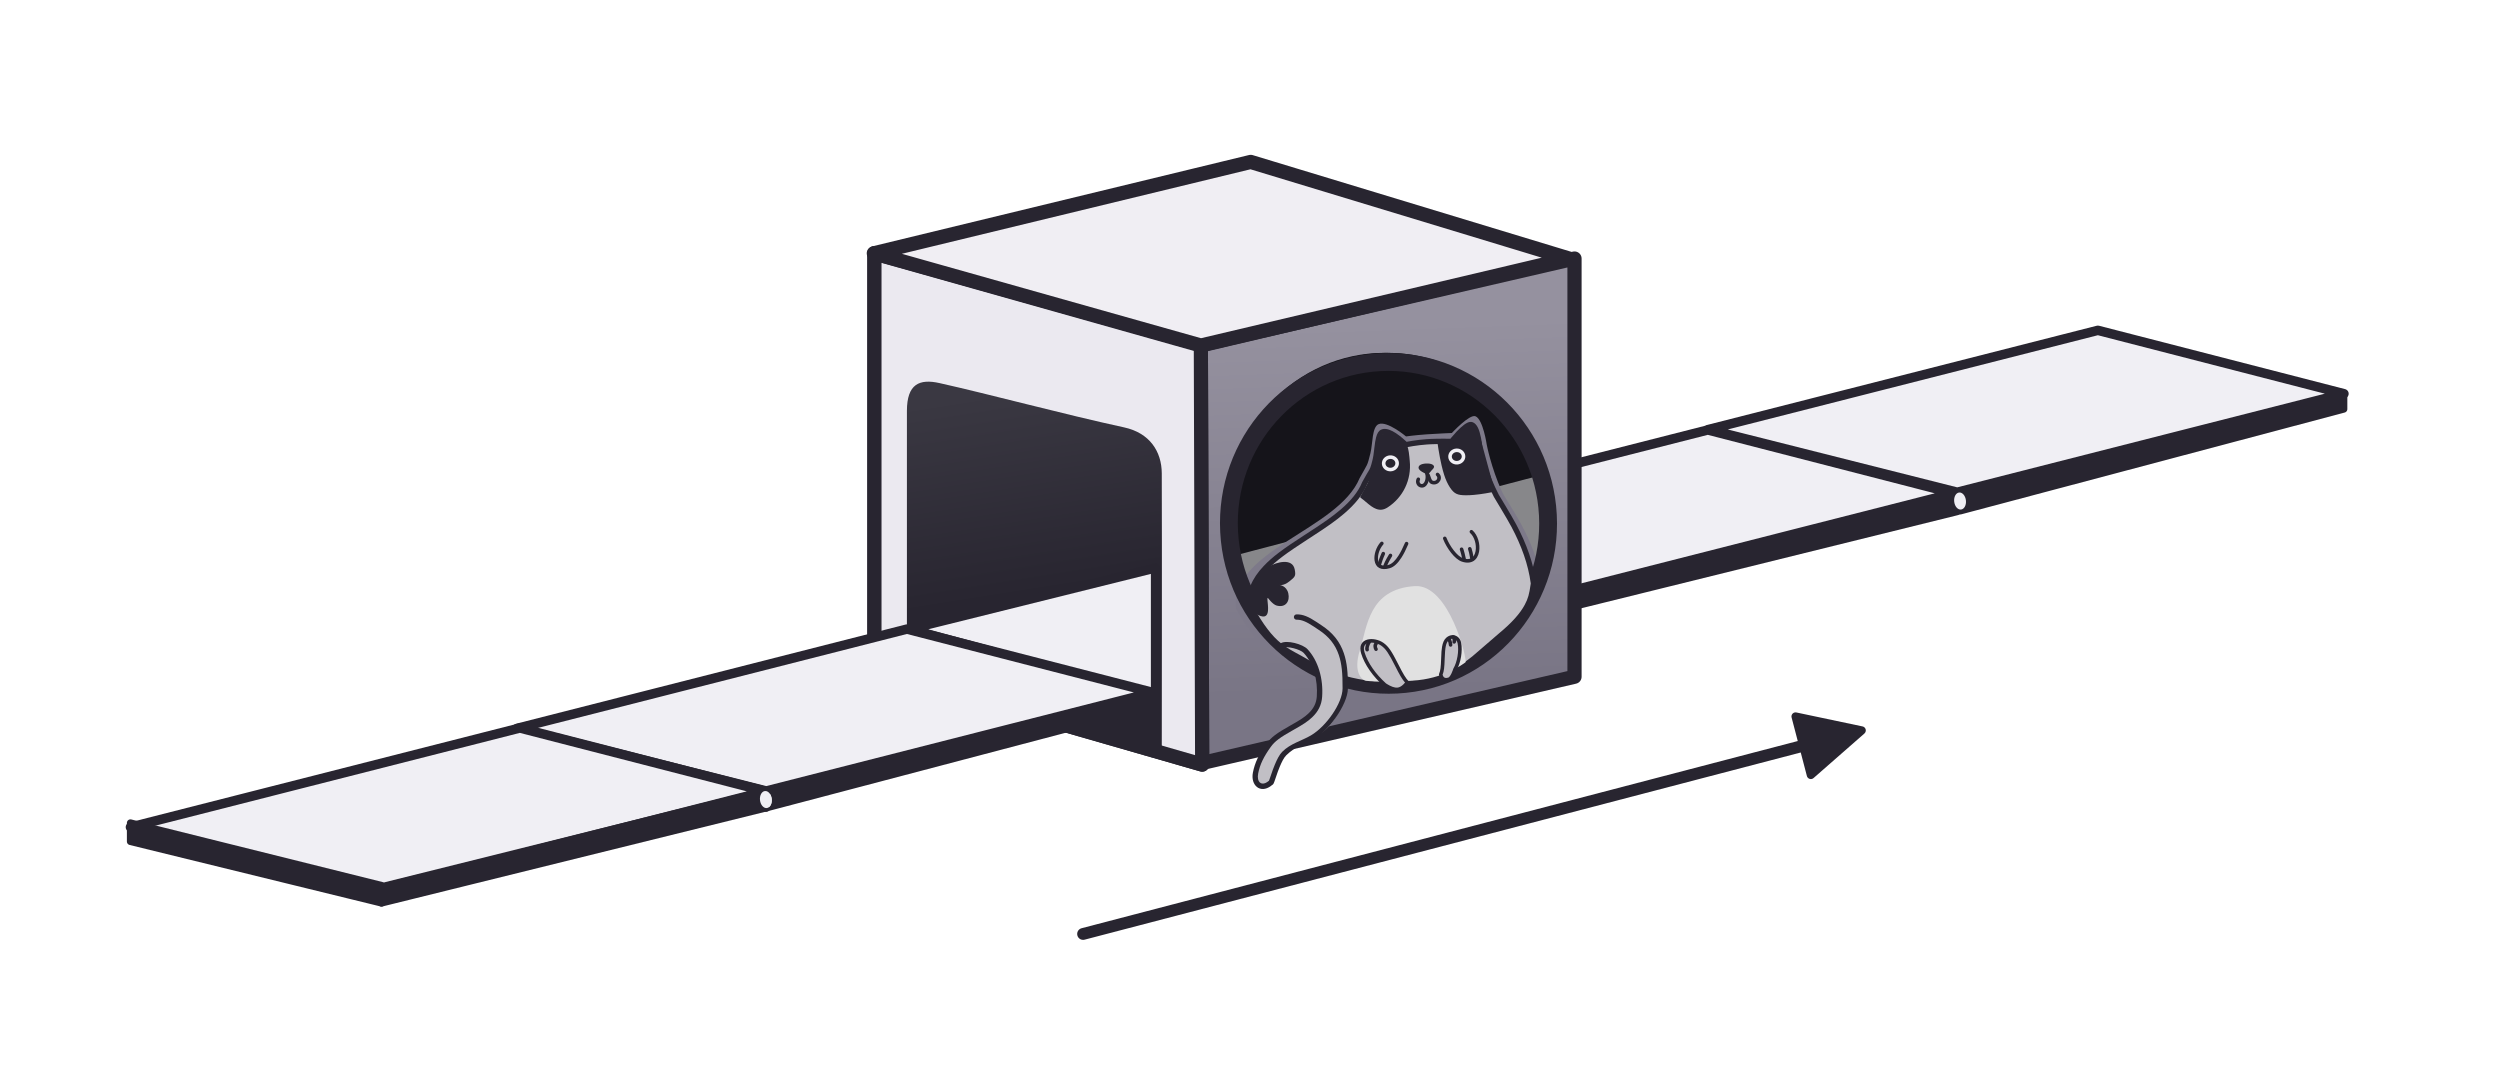 <?xml version="1.0" encoding="UTF-8"?>
<svg viewBox="0 0 1056 454" version="1.1" xmlns="http://www.w3.org/2000/svg" xmlns:xlink="http://www.w3.org/1999/xlink">
    <!-- Generator: Sketch 53.2 (72643) - https://sketchapp.com -->
    <title>stream</title>
    <desc>Created with Sketch.</desc>
    <defs>
        <linearGradient x1="50.184%" y1="89.593%" x2="48.116%" y2="12.922%" id="linearGradient-1">
            <stop stop-color="#797585" offset="4.839%"></stop>
            <stop stop-color="#95919F" offset="100%"></stop>
        </linearGradient>
        <linearGradient x1="50.842%" y1="57.722%" x2="44.501%" y2="-1.171%" id="linearGradient-2">
            <stop stop-color="#282530" offset="0.806%"></stop>
            <stop stop-color="#3A3842" offset="93.75%"></stop>
        </linearGradient>
        <ellipse id="path-3" cx="67.786" cy="70.5" rx="67.5" ry="70.5"></ellipse>
    </defs>
    <g id="stream" stroke="none" stroke-width="1" fill="none" fill-rule="evenodd">
        <g id="conveyor" transform="translate(54.967, 68)">
            <g id="Conveyor" transform="translate(666, 71)" stroke="#282530" stroke-linecap="round" stroke-linejoin="round">
                <polygon id="Path" stroke-width="4" fill="#F0EFF4" points="269.11 27.303 105.764 68.916 0.703 42.415 165.176 0.534"></polygon>
                <polygon id="Path" stroke-width="3" fill="#282530" points="106.387 68.789 107.037 76.815 269.05 33.806 269.05 27.909"></polygon>
            </g>
            <g id="Conveyor_2" transform="translate(501, 113)">
                <polygon id="Path" stroke="#282530" stroke-width="4" fill="#F0EFF4" stroke-linecap="round" stroke-linejoin="round" points="269.337 27.383 105.992 68.997 0.931 42.495 165.404 0.614"></polygon>
                <polygon id="Path" stroke="#282530" stroke-width="3" fill="#282530" stroke-linecap="round" stroke-linejoin="round" points="108.594 68.316 108.594 75.222 270.809 35.11 270.809 27.898"></polygon>
                <path d="M269.489,30.916 C269.265,28.93 270.191,27.196 271.557,27.041 C272.924,26.887 274.213,28.371 274.437,30.357 C274.662,32.342 273.736,34.077 272.369,34.231 C271.003,34.386 269.713,32.901 269.489,30.916 Z" id="Path" fill="#F0EFF4"></path>
            </g>
            <g id="Layer-1" transform="translate(314, 0)">
                <polygon id="Path" stroke="#282530" stroke-width="6" fill="url(#linearGradient-1)" stroke-linecap="round" stroke-linejoin="round" points="138.278 77.753 296.103 41.205 296.103 217.858 138.278 254.406"></polygon>
                <polygon id="Path" stroke="#282530" stroke-width="6" fill="#EBE9F0" stroke-linecap="round" stroke-linejoin="round" points="138.832 254.96 0.389 215.089 0.389 38.989 138.278 77.602"></polygon>
                <polygon id="Path" stroke="#282530" stroke-width="6" fill="#EBE9F0" stroke-linecap="round" stroke-linejoin="round" points="138.832 254.96 0.389 215.089 0.389 38.989 138.278 77.602"></polygon>
                <polygon id="Path" stroke="#282530" stroke-width="6" fill="#F0EEF3" stroke-linecap="round" stroke-linejoin="round" points="293.793 41.205 159.322 0.399 0.139 38.989 138.278 77.954"></polygon>
                <path d="M14.113,219.118 C14.113,219.118 14.09,125.865 14.113,105.56 C14.126,94.154 19.417,91.921 27.902,93.818 C49.017,98.539 80.409,107 105.867,112.53 C116.63,114.868 121.721,122.659 121.766,131.937 C121.89,157.934 121.766,250.497 121.766,250.497 L14.113,219.118 Z" id="Path" fill="url(#linearGradient-2)"></path>
                <polygon id="Path" stroke="#282530" stroke-width="4" fill="#F0EFF4" stroke-linecap="round" stroke-linejoin="round" points="119.163 226.022 15.181 197.727 119.163 171.857"></polygon>
            </g>
            <g id="Conveyor_3" transform="translate(162, 197)">
                <polygon id="Path" stroke="#282530" stroke-width="4" fill="#F0EFF4" stroke-linecap="round" stroke-linejoin="round" points="270.036 27.497 106.691 69.11 1.63 42.608 166.103 0.727"></polygon>
                <polygon id="Path" stroke="#282530" stroke-width="3" fill="#282530" stroke-linecap="round" stroke-linejoin="round" points="106.4 69.11 106.4 76.346 263.738 34.919 263.738 29.022"></polygon>
                <polygon id="Path" stroke="#282530" stroke-width="3" fill="#282530" stroke-linecap="round" stroke-linejoin="round" points="106.84 76.346 0.911 50.364 0.911 42.505 106.966 68.924"></polygon>
                <path d="M104.061,73.008 C103.837,71.022 104.763,69.287 106.13,69.133 C107.496,68.979 108.785,70.463 109.01,72.449 C109.234,74.434 108.308,76.169 106.942,76.323 C105.575,76.478 104.286,74.993 104.061,73.008 Z" id="Path" fill="#F0EFF4"></path>
            </g>
            <g id="Conveyor_4" transform="translate(0, 239)">
                <polygon id="Path" stroke="#282530" stroke-width="4" fill="#F0EFF4" stroke-linecap="round" stroke-linejoin="round" points="268.536 27.275 105.19 68.888 0.13 42.386 164.603 0.505"></polygon>
                <polygon id="Path" stroke="#282530" stroke-width="3" fill="#282530" stroke-linecap="round" stroke-linejoin="round" points="106.185 67.541 106.185 74.446 268.4 34.334 268.4 27.122"></polygon>
                <polygon id="Path" stroke="#282530" stroke-width="3" fill="#282530" stroke-linecap="round" stroke-linejoin="round" points="106.185 74.446 0.13 48.453 0.13 40.594 106.185 67.012"></polygon>
                <path d="M266.061,31.008 C265.837,29.022 266.763,27.287 268.13,27.133 C269.496,26.979 270.785,28.463 271.01,30.449 C271.234,32.434 270.308,34.169 268.942,34.323 C267.575,34.478 266.286,32.993 266.061,31.008 Z" id="Path" fill="#F0EFF4"></path>
            </g>
        </g>
        <path id="Line" d="M760.634,317.85 L458.132,396.919 C456.796,397.268 455.43,396.468 455.081,395.132 C454.732,393.796 455.532,392.43 456.868,392.081 L759.369,313.013 L756.772,303.076 C756.53,302.152 757.084,301.207 758.008,300.965 C758.268,300.897 758.54,300.891 758.803,300.946 L786.742,306.842 C787.677,307.04 788.275,307.957 788.077,308.892 C788,309.258 787.806,309.59 787.524,309.836 L766.044,328.65 C765.325,329.279 764.232,329.207 763.603,328.488 C763.426,328.286 763.299,328.046 763.231,327.786 L760.634,317.85 Z" fill="#282530" fill-rule="nonzero"></path>
        <g id="Group" transform="translate(587.474, 239.501) rotate(-3) translate(-587.474, -239.501) translate(515.974, 148.001)">
            <ellipse id="Oval" fill="#15141A" cx="71.5" cy="71.5" rx="67.5" ry="70.5"></ellipse>
            <g id="Group-2" transform="translate(2.43, 0.933)">
                <mask id="mask-4" fill="white">
                    <use xlink:href="#path-3"></use>
                </mask>
                <use id="Oval" fill="#15141A" xlink:href="#path-3"></use>
                <polygon id="Path-2" fill="#87878A" mask="url(#mask-4)" points="3.087 82.356 136.131 54.817 140.115 103.709 -1 131.446"></polygon>
            </g>
            <path d="M65.429,43.027 C66.625,39.126 66.625,32.013 69.518,30.97 C73.178,29.649 80.81,36.763 80.81,36.763 C80.81,36.763 84.309,36.428 89.556,36.333 C94.803,36.239 100.213,36.333 100.213,36.333 C100.213,36.333 108.099,28.629 110.565,29.794 C113.69,31.27 114.677,42.044 114.677,42.044 C114.677,42.044 115.999,51.752 120,62.001 C121.966,67.037 133.321,82.753 134.825,101.93 C133.62,107.816 132.9,113.985 118.652,124.344 C104.404,134.702 99.976,141.483 77.834,143.367 C55.692,145.25 39.712,138.281 30.084,131.877 C20.458,125.474 14.874,125.097 5.247,105.697 C4.092,80.647 49.916,74.997 60.313,53.337 C64.164,47.122 63.681,48.729 65.429,43.027 Z" id="Path" fill="#7D7989"></path>
            <g id="cat" transform="translate(-0, 1)">
                <path d="M7.842,72.062 C7.842,107.65 36.349,136.483 71.493,136.483 C106.637,136.483 135.145,107.65 135.145,72.062 C135.145,36.473 106.637,7.64 71.493,7.64 C36.349,7.64 7.842,36.473 7.842,72.062 Z M0.315,72.062 C0.315,32.335 32.173,0.114 71.493,0.114 C110.813,0.114 142.671,32.336 142.671,72.062 C142.671,111.788 110.813,144.01 71.493,144.01 C32.173,144.01 0.315,111.788 0.315,72.062 Z" id="Path" fill="#282530" fill-rule="nonzero"></path>
                <path d="M67.326,44.955 C68.434,41.263 68.619,34.339 70.834,33.415 C74.158,32.03 80.497,39.256 80.497,39.256 C80.497,39.256 84.532,38.582 89.391,38.493 C94.249,38.404 99.931,38.899 99.931,38.899 C99.931,38.899 106.562,31.2 108.846,32.302 C111.74,33.699 111.699,44.07 111.699,44.07 C111.699,44.07 113.117,52.803 117.583,62.792 C119.674,67.469 129.919,82.437 131.312,100.591 C130.196,106.164 129.529,112.003 116.335,121.809 C103.141,131.616 99.04,138.035 78.535,139.818 C58.031,141.601 43.232,135.004 34.317,128.941 C25.402,122.879 20.231,122.522 11.316,104.157 C10.246,80.444 52.682,75.095 62.31,54.59 C65.876,48.706 65.707,50.353 67.326,44.955 Z" id="Path" fill="#C1BFC5"></path>
                <path d="M67.162,48.932 C66.983,49.338 66.798,49.697 66.579,50.066 C66.478,50.237 64.485,53.185 63.306,55.125 C61.291,59.386 57.877,63.189 53,66.94 C49.288,69.793 45.651,72.056 38.329,76.274 C38.162,76.37 37.066,77 36.747,77.184 C27.617,82.445 23.289,85.28 19.439,88.933 C14.615,93.511 12.251,98.287 12.435,103.877 C16.461,112.134 19.837,116.991 23.569,120.321 C25.118,121.704 26.663,122.8 29.024,124.267 C29.501,124.564 31.385,125.716 31.843,126 C33.007,126.721 33.976,127.344 34.951,128.008 C40.032,131.462 45.861,134.303 52.4,136.239 C60.37,138.599 69.052,139.509 78.437,138.693 C90.168,137.673 96.645,135.288 103.868,130.039 C105.612,128.772 113.28,122.673 115.662,120.903 C121.443,116.606 125.057,112.899 127.178,109.383 C128.742,106.789 129.292,105.011 130.09,100.953 C130.124,100.778 130.15,100.645 130.175,100.524 C129.531,92.438 127.115,84.483 123.316,76.31 C121.498,72.396 116.759,63.715 116.553,63.253 C114.572,58.823 113.031,54.32 111.875,49.975 C111.47,48.453 111.143,47.059 110.885,45.821 C110.795,45.386 110.719,45.001 110.658,44.669 C110.621,44.468 110.597,44.327 110.585,44.251 C110.575,44.19 110.57,44.128 110.57,44.066 L110.57,44.062 C110.57,43.946 110.569,43.756 110.564,43.502 C110.556,43.097 110.542,42.651 110.519,42.174 C110.455,40.838 110.339,39.507 110.159,38.272 C109.757,35.518 109.061,33.66 108.356,33.319 C108.121,33.206 106.973,33.763 105.485,34.981 C104.989,35.389 104.465,35.854 103.923,36.367 C103.167,37.082 102.415,37.85 101.703,38.619 C101.453,38.888 101.227,39.138 101.028,39.361 C100.91,39.494 100.828,39.588 100.787,39.636 C100.55,39.911 100.195,40.056 99.833,40.024 C99.798,40.021 99.728,40.015 99.625,40.007 C99.453,39.993 99.253,39.977 99.028,39.96 C98.385,39.912 97.671,39.863 96.906,39.818 C94.969,39.703 93.045,39.629 91.253,39.614 C90.611,39.609 89.997,39.611 89.412,39.622 C87.452,39.658 85.485,39.792 83.593,39.992 C82.81,40.075 82.093,40.165 81.459,40.253 C81.238,40.284 81.044,40.313 80.878,40.339 C80.78,40.354 80.714,40.364 80.683,40.37 C80.297,40.434 79.906,40.294 79.648,40.001 C79.612,39.96 79.539,39.878 79.431,39.761 C79.25,39.563 79.041,39.342 78.809,39.103 C78.145,38.421 77.429,37.738 76.69,37.104 C75.785,36.326 74.912,35.678 74.103,35.203 C72.83,34.456 71.843,34.218 71.269,34.457 C70.628,34.724 70.066,36.516 69.39,40.476 C69.368,40.601 69.344,40.747 69.298,41.018 C68.925,43.204 68.718,44.246 68.408,45.28 C67.851,47.134 67.512,48.137 67.162,48.932 Z M112.879,44.261 C112.937,44.575 113.009,44.943 113.096,45.361 C113.345,46.56 113.663,47.914 114.057,49.395 C115.184,53.629 116.686,58.02 118.614,62.331 C118.774,62.689 123.502,71.35 125.364,75.358 C129.291,83.809 131.79,92.062 132.438,100.505 C132.446,100.608 132.44,100.712 132.419,100.813 C132.386,100.979 132.354,101.141 132.305,101.389 C131.46,105.686 130.845,107.673 129.111,110.549 C126.823,114.343 123.008,118.256 117.008,122.715 C114.67,124.453 106.989,130.562 105.195,131.866 C97.637,137.357 90.769,139.887 78.633,140.943 C68.963,141.783 59.998,140.843 51.759,138.404 C44.988,136.399 38.949,133.456 33.682,129.875 C32.736,129.232 31.793,128.625 30.654,127.92 C30.203,127.64 28.318,126.487 27.832,126.185 C25.37,124.655 23.729,123.491 22.065,122.006 C18.054,118.426 14.49,113.282 10.3,104.65 C10.233,104.512 10.195,104.362 10.188,104.208 C9.899,97.799 12.554,92.354 17.885,87.296 C21.909,83.477 26.334,80.578 35.62,75.228 C35.939,75.044 37.035,74.413 37.202,74.317 C44.438,70.149 48.017,67.923 51.623,65.15 C56.26,61.584 59.451,58.023 61.288,54.11 C61.305,54.074 61.324,54.039 61.345,54.005 C62.561,51.998 64.579,49.013 64.637,48.915 C64.81,48.623 64.953,48.345 65.095,48.023 C65.397,47.336 65.714,46.401 66.245,44.631 C66.519,43.719 66.716,42.729 67.072,40.639 C67.118,40.368 67.143,40.221 67.164,40.096 C67.545,37.866 67.786,36.688 68.139,35.562 C68.661,33.897 69.331,32.819 70.4,32.373 C71.795,31.792 73.421,32.185 75.246,33.256 C76.185,33.807 77.162,34.532 78.162,35.391 C78.956,36.073 79.719,36.801 80.427,37.529 C80.606,37.712 80.771,37.886 80.923,38.049 C80.994,38.039 81.069,38.028 81.146,38.017 C81.804,37.925 82.545,37.833 83.355,37.747 C85.308,37.54 87.34,37.401 89.37,37.364 C89.976,37.353 90.611,37.351 91.271,37.356 C93.107,37.371 95.067,37.447 97.039,37.564 C97.817,37.61 98.543,37.659 99.198,37.708 C99.289,37.715 99.376,37.722 99.459,37.728 C99.638,37.529 99.834,37.313 100.047,37.084 C100.79,36.282 101.576,35.479 102.371,34.727 C102.95,34.179 103.513,33.678 104.055,33.235 C106.259,31.43 107.942,30.612 109.337,31.286 C111.005,32.091 111.879,34.426 112.393,37.946 C112.585,39.261 112.707,40.662 112.774,42.067 C112.798,42.566 112.813,43.033 112.822,43.458 C112.826,43.673 112.828,43.847 112.828,43.976 C112.84,44.044 112.857,44.14 112.879,44.261 Z" id="Path" fill="#282530" fill-rule="nonzero"></path>
                <path d="M24.563,120.652 C26.888,119.489 32.957,121.813 34.36,123.496 C38.633,128.624 40.065,136.214 39.205,143.09 C37.799,154.337 22.847,154.741 16.662,162.472 C13.855,165.981 11.667,169.391 10.552,173.849 C9.487,178.111 12.283,181.263 16.136,178.695 C16.832,178.347 18.874,170.478 22.456,166.686 C26.038,162.894 33.658,161.401 38.047,159.207 C43.931,156.264 49.27,146.754 49.634,140.561 C50.266,129.817 49.684,121.142 40.364,114.331 C37.625,112.33 34.36,109.485 30.673,109.38 L24.563,120.652 Z" id="Path" fill="#C1BFC5"></path>
                <path d="M15.521,177.661 C15.669,177.338 15.834,176.937 16.161,176.113 C17.109,173.723 17.514,172.753 18.191,171.351 C19.26,169.136 20.332,167.216 21.602,166.06 C25.309,162.685 30.069,161.877 34.11,159.758 C40.886,156.206 48.111,146.8 48.473,140.644 C48.849,134.265 48.66,130.143 47.611,126.427 C46.37,122.031 43.886,118.477 39.664,115.392 C39.288,115.117 37.913,114.084 37.641,113.883 C34.704,111.716 32.71,110.718 30.607,110.658 C29.983,110.64 29.493,110.12 29.51,109.497 C29.528,108.874 30.048,108.383 30.671,108.401 C33.371,108.478 35.697,109.642 38.982,112.066 C39.266,112.276 40.635,113.305 40.997,113.569 C45.624,116.951 48.406,120.93 49.784,125.814 C50.918,129.831 51.116,134.166 50.727,140.777 C50.32,147.705 40.935,159.136 34.859,161.571 C31.016,163.112 27.001,164.29 23.243,167.611 C22.161,168.567 21.202,170.308 20.224,172.333 C19.579,173.669 19.188,174.607 18.26,176.945 C17.287,179.397 17.217,179.549 16.607,179.854 C16.049,180.133 15.371,179.907 15.092,179.35 C14.859,178.883 14.979,178.331 15.351,178.001 C15.394,177.927 15.452,177.813 15.521,177.661 Z" id="Path" fill="#282530" fill-rule="nonzero"></path>
                <path d="M14.843,178.326 C15.362,177.98 16.063,178.121 16.409,178.639 C16.755,179.158 16.615,179.859 16.096,180.205 C11.434,183.313 7.45,179.511 8.791,174.146 C9.841,169.949 11.755,166.538 15.115,162.338 C17.287,159.622 19.773,158.048 25.492,155.21 C25.642,155.136 25.642,155.136 25.791,155.062 C29.938,153.004 31.746,151.97 33.524,150.455 C35.778,148.534 37.066,146.344 37.419,143.52 C38.299,136.484 36.661,129.391 32.827,124.789 C31.534,123.238 25.997,121.435 24.402,122.232 C23.844,122.511 23.166,122.285 22.887,121.727 C22.609,121.169 22.835,120.491 23.392,120.212 C26.027,118.895 32.652,121.053 34.561,123.344 C38.83,128.466 40.612,136.183 39.66,143.8 C39.233,147.215 37.651,149.904 34.988,152.174 C33.021,153.851 31.11,154.943 26.794,157.084 C26.645,157.158 26.645,157.158 26.496,157.232 C21.076,159.922 18.771,161.381 16.878,163.748 C13.704,167.716 11.941,170.857 10.982,174.694 C10.095,178.244 12.099,180.156 14.843,178.326 Z" id="Path" fill="#282530" fill-rule="nonzero"></path>
                <path d="M78.002,80.645 C78.188,80.273 78.64,80.123 79.011,80.308 C79.383,80.494 79.534,80.946 79.348,81.318 C78.162,83.689 77.307,85.223 76.189,86.782 C74.561,89.053 72.88,90.528 71.062,90.982 C67.332,91.915 65.05,90.404 64.787,87.361 C64.573,84.875 65.8,81.731 67.714,79.818 C68.008,79.524 68.484,79.524 68.778,79.818 C69.072,80.112 69.072,80.588 68.778,80.882 C67.171,82.49 66.112,85.201 66.287,87.231 C66.468,89.326 67.842,90.235 70.697,89.522 C72.088,89.174 73.527,87.912 74.966,85.905 C76.025,84.428 76.85,82.949 78.002,80.645 Z" id="Path" fill="#282530" fill-rule="nonzero"></path>
                <path d="M94.183,79.85 C94.052,79.456 94.265,79.03 94.659,78.898 C95.054,78.767 95.48,78.98 95.611,79.374 C96.821,83.003 99.728,87.434 102.129,88.394 C105.083,89.576 106.954,88.444 107.609,85.67 C108.238,83.006 107.451,79.642 105.742,77.932 C105.448,77.639 105.448,77.162 105.742,76.868 C106.036,76.574 106.512,76.574 106.806,76.868 C108.905,78.967 109.817,82.868 109.074,86.016 C108.217,89.643 105.424,91.333 101.57,89.792 C98.643,88.621 95.521,83.863 94.183,79.85 Z" id="Path" fill="#282530" fill-rule="nonzero"></path>
                <path d="M104.491,84.746 C104.39,84.343 104.635,83.934 105.038,83.833 C105.442,83.732 105.85,83.978 105.951,84.381 C106.197,85.365 106.23,85.509 106.309,85.987 C106.382,86.425 106.312,85.912 106.717,88.946 C106.771,89.358 106.482,89.736 106.07,89.791 C105.658,89.846 105.279,89.557 105.224,89.145 C104.827,86.162 104.892,86.646 104.824,86.233 C104.754,85.809 104.727,85.689 104.491,84.746 Z" id="Path" fill="#282530" fill-rule="nonzero"></path>
                <path d="M101.015,84.748 C100.913,84.345 101.157,83.936 101.56,83.834 C101.963,83.732 102.372,83.976 102.474,84.379 C102.5,84.48 102.524,84.575 102.555,84.692 C102.553,84.682 102.613,84.913 102.63,84.976 C102.646,85.038 102.652,85.061 102.662,85.101 C102.847,85.824 103.012,86.671 103.359,88.754 C103.428,89.164 103.151,89.552 102.741,89.62 C102.331,89.688 101.943,89.411 101.874,89.001 C101.534,86.957 101.376,86.145 101.204,85.474 C101.194,85.436 101.189,85.415 101.174,85.356 C101.158,85.295 101.097,85.067 101.1,85.076 C101.068,84.954 101.042,84.855 101.015,84.748 Z" id="Path" fill="#282530" fill-rule="nonzero"></path>
                <path d="M70.997,85.19 C71.233,84.848 71.702,84.761 72.044,84.997 C72.386,85.233 72.473,85.701 72.237,86.044 C71.035,87.789 69.836,89.871 69.703,90.534 C69.622,90.942 69.225,91.206 68.818,91.125 C68.41,91.044 68.146,90.647 68.227,90.24 C68.416,89.291 69.662,87.129 70.997,85.19 Z" id="Path" fill="#282530" fill-rule="nonzero"></path>
                <path d="M67.947,84.367 C68.123,83.99 68.571,83.827 68.948,84.003 C69.324,84.179 69.487,84.626 69.312,85.003 C69.187,85.269 69.08,85.492 68.968,85.716 C68.918,85.817 68.759,86.132 68.726,86.199 C68.707,86.237 68.707,86.237 68.689,86.275 C68.399,86.865 68.1,87.606 67.323,89.698 C67.178,90.088 66.745,90.287 66.355,90.142 C65.966,89.997 65.767,89.564 65.912,89.174 C66.706,87.036 67.019,86.261 67.337,85.612 C67.358,85.57 67.358,85.57 67.378,85.529 C67.414,85.457 67.573,85.141 67.621,85.046 C67.727,84.832 67.829,84.621 67.947,84.367 Z" id="Path" fill="#282530" fill-rule="nonzero"></path>
                <path d="M87.987,51.599 C87.875,51.199 88.109,50.783 88.509,50.672 C88.909,50.56 89.325,50.794 89.436,51.194 C90.361,54.504 88.555,58.292 85.922,57.635 C84.184,57.2 83.512,55.193 84.408,53.7 C84.622,53.344 85.084,53.228 85.441,53.442 C85.797,53.656 85.913,54.118 85.699,54.475 C85.298,55.143 85.584,55.999 86.287,56.174 C87.465,56.469 88.652,53.98 87.987,51.599 Z" id="Path" fill="#282530" fill-rule="nonzero"></path>
                <path d="M88.422,52.613 C88.191,52.267 88.285,51.8 88.63,51.569 C88.976,51.339 89.444,51.432 89.674,51.778 C89.929,52.161 90.06,52.53 90.27,53.305 C90.307,53.441 90.325,53.506 90.343,53.573 C90.637,54.639 90.878,55.014 91.382,55.115 C92.691,55.377 93.644,53.945 92.72,53.022 C92.426,52.728 92.426,52.251 92.72,51.957 C93.014,51.664 93.491,51.664 93.785,51.957 C95.838,54.011 93.763,57.127 91.087,56.591 C89.837,56.341 89.325,55.544 88.892,53.973 C88.873,53.903 88.854,53.834 88.818,53.699 C88.651,53.086 88.554,52.811 88.422,52.613 Z" id="Path" fill="#282530" fill-rule="nonzero"></path>
                <path d="M88.708,51.952 C88.075,51.859 87.667,51.646 86.735,51.006 C86.18,50.624 85.803,50.289 85.583,49.884 C85.16,49.103 85.523,48.338 86.456,47.964 C87.904,47.385 91.234,47.485 91.865,48.747 C92.023,49.062 91.966,49.344 91.819,49.604 C91.753,49.721 91.667,49.831 91.555,49.955 C91.475,50.042 91.384,50.134 91.264,50.251 C91.199,50.313 90.97,50.531 90.957,50.543 C90.896,50.602 90.845,50.651 90.797,50.698 C90.777,50.718 90.777,50.718 90.756,50.739 C90.699,50.797 90.639,50.863 90.559,50.956 C90.548,50.969 90.405,51.138 90.36,51.19 C89.852,51.775 89.4,52.053 88.708,51.952 Z" id="Path" fill="#282530" fill-rule="nonzero"></path>
                <path d="M79.428,38.62 C79.181,38.727 72.977,33.69 72.761,33.53 L70.779,34.427 C70.043,35.299 69.577,36.105 69.382,36.844 C68.995,38.311 68.587,40.813 68.159,44.352 C68.149,44.392 68.135,44.43 68.118,44.467 L63.599,54.586 C63.585,54.616 63.57,54.645 63.553,54.672 L60.082,60.346 C60.226,60.535 60.46,60.764 60.791,61.043 C60.862,61.104 60.937,61.166 61.032,61.244 C61.056,61.264 61.224,61.401 61.271,61.44 C61.471,61.604 61.6,61.715 61.714,61.824 C61.731,61.841 61.731,61.841 61.749,61.858 C61.868,61.972 61.868,61.972 61.986,62.085 C62.077,62.172 62.151,62.244 62.223,62.312 C64.214,64.215 65.357,65.124 66.649,65.683 C68.228,66.367 69.757,66.287 71.49,65.287 C78.23,61.398 82.229,54.142 81.838,46.172 C81.835,46.112 81.832,46.046 81.829,45.97 C81.825,45.883 81.822,45.788 81.817,45.65 C81.81,45.474 81.807,45.374 81.804,45.283 C81.792,44.962 81.781,44.702 81.769,44.436 C81.735,43.722 81.691,43.082 81.63,42.478 C81.516,41.352 81.347,40.441 81.129,39.814 L79.428,38.62 Z" id="Path" fill="#282530" fill-rule="nonzero"></path>
                <path d="M102.114,35.382 C102.172,35.306 102.244,35.242 102.326,35.192 L108.315,31.62 C108.707,31.386 109.215,31.552 109.393,31.972 L112.23,38.644 C112.249,38.687 112.263,38.733 112.273,38.779 L116.896,60.212 C116.987,60.633 116.706,61.045 116.281,61.114 C116.238,61.121 116.159,61.133 116.045,61.15 C115.857,61.179 115.64,61.211 115.398,61.245 C114.705,61.343 113.942,61.441 113.131,61.533 C111.398,61.728 109.689,61.867 108.086,61.924 C106.943,61.964 105.886,61.962 104.931,61.91 C104.817,61.904 104.817,61.904 104.704,61.898 C101.306,61.718 99.887,61.093 98.225,58.284 C97.817,57.596 97.42,56.782 97.026,55.825 C96.3,54.064 95.684,51.646 95.161,48.727 C94.773,46.561 94.458,44.244 94.21,41.927 C94.123,41.117 94.051,40.364 93.993,39.689 C93.972,39.452 93.955,39.241 93.941,39.059 C93.932,38.95 93.927,38.874 93.924,38.834 C93.892,38.39 94.251,38.016 94.696,38.028 L99.984,38.175 L102.114,35.382 Z" id="Path" fill="#282530" fill-rule="nonzero"></path>
                <path d="M71.526,46.765 C71.526,47.786 72.452,48.639 73.625,48.639 C74.797,48.639 75.724,47.786 75.724,46.765 C75.724,45.745 74.798,44.891 73.625,44.891 C72.452,44.891 71.526,45.745 71.526,46.765 Z M70.02,46.765 C70.02,44.884 71.647,43.386 73.625,43.386 C75.602,43.386 77.229,44.884 77.229,46.765 C77.229,48.646 75.602,50.144 73.625,50.144 C71.647,50.144 70.02,48.646 70.02,46.765 Z" id="Path" fill="#F0EFF4" fill-rule="nonzero"></path>
                <path d="M99.676,45.354 C99.676,46.375 100.603,47.228 101.775,47.228 C102.948,47.228 103.874,46.375 103.874,45.354 C103.874,44.334 102.948,43.481 101.775,43.481 C100.603,43.481 99.676,44.334 99.676,45.354 Z M98.171,45.354 C98.171,43.474 99.798,41.975 101.775,41.975 C103.753,41.975 105.38,43.474 105.38,45.354 C105.38,47.235 103.753,48.734 101.775,48.734 C99.798,48.734 98.171,47.235 98.171,45.354 Z" id="Path" fill="#F0EFF4" fill-rule="nonzero"></path>
                <path d="M81.219,99.088 C61.7,99.308 60.241,115.149 56.636,124.819 C53.03,134.488 57.141,137.685 58.438,137.93 C62.141,138.628 69.91,138.913 78.105,138.913 C91.064,138.913 99.718,133.136 100.885,132.358 C101.876,131.697 95.805,98.924 81.219,99.088 Z" id="Path" fill="#E1E1E1"></path>
                <path d="M90.19,136.951 C92.134,133.065 90.74,124.597 93.796,122.152 C95.86,120.501 98.39,121.554 98.754,124.105 C99.233,127.458 98.147,132.34 96.275,135.149 C96.275,135.149 95.004,138.778 93.464,139.162 C90.355,139.937 90.19,136.951 90.19,136.951 Z" id="Path" fill="#C1BFC5"></path>
                <path d="M90.981,137.161 C91.025,137.373 91.096,137.583 91.195,137.772 C91.543,138.438 92.134,138.718 93.282,138.431 C93.654,138.339 94.184,137.74 94.702,136.806 C94.932,136.39 95.145,135.941 95.334,135.49 C95.4,135.332 95.458,135.186 95.507,135.055 C95.536,134.979 95.556,134.925 95.565,134.9 C95.586,134.84 95.614,134.784 95.649,134.731 C97.413,132.086 98.464,127.391 98.009,124.212 C97.724,122.216 95.858,121.466 94.266,122.74 C93.058,123.706 92.631,125.557 92.218,130.27 L92.213,130.33 C91.89,134.024 91.642,135.628 90.965,137.079 C90.969,137.104 90.975,137.132 90.981,137.161 Z M96.915,135.589 C96.859,135.735 96.795,135.897 96.722,136.071 C96.514,136.569 96.278,137.067 96.018,137.536 C95.308,138.816 94.557,139.665 93.647,139.892 C91.812,140.349 90.525,139.741 89.861,138.469 C89.573,137.919 89.46,137.383 89.439,136.993 C89.431,136.862 89.458,136.732 89.517,136.615 C90.151,135.347 90.394,133.853 90.713,130.199 L90.719,130.139 C90.938,127.636 91.072,126.516 91.357,125.28 C91.753,123.566 92.361,122.336 93.326,121.564 C95.83,119.561 99.05,120.853 99.499,123.999 C100.001,127.513 98.891,132.523 96.952,135.489 C96.942,135.518 96.929,135.551 96.915,135.589 Z" id="Path" fill="#282530" fill-rule="nonzero"></path>
                <path d="M71.662,142.283 C74.047,142.171 75.916,139.581 75.916,139.581 C72.255,135.186 70.481,126.213 66.226,122.903 C62.916,120.329 56.324,120.185 57.812,126.134 C59.103,131.3 62.651,136.306 66.376,140.032 C66.376,140.032 69.277,142.396 71.662,142.283 Z" id="Path" fill="#C1BFC5"></path>
                <path d="M71.697,143.035 C71.282,143.055 70.85,143.013 70.401,142.918 C69.52,142.73 68.604,142.342 67.68,141.813 C67.225,141.553 66.797,141.275 66.408,140.997 C66.172,140.828 65.999,140.695 65.9,140.615 L65.844,140.564 C61.557,136.277 58.301,131.196 57.081,126.316 C56.299,123.188 57.523,121.109 60.068,120.585 C62.147,120.158 64.846,120.877 66.688,122.309 C68.794,123.947 70.052,126.161 72.435,131.553 C72.499,131.697 72.499,131.697 72.563,131.841 C74.334,135.848 75.231,137.583 76.495,139.099 C76.715,139.363 76.728,139.743 76.527,140.021 C76.25,140.405 75.769,140.955 75.12,141.508 C74.061,142.407 72.915,142.978 71.697,143.035 Z M74.145,140.361 C74.439,140.111 74.708,139.843 74.948,139.574 C73.762,138.028 72.841,136.194 71.186,132.449 C71.122,132.305 71.122,132.305 71.059,132.161 C68.788,127.025 67.591,124.919 65.764,123.497 C64.257,122.325 62.001,121.724 60.371,122.06 C58.685,122.406 57.962,123.634 58.542,125.951 C59.685,130.523 62.784,135.367 66.879,139.47 C66.898,139.485 66.924,139.506 66.958,139.532 C67.051,139.604 67.16,139.684 67.282,139.772 C67.633,140.022 68.019,140.273 68.427,140.506 C69.228,140.964 70.008,141.295 70.715,141.446 C71.043,141.516 71.348,141.545 71.626,141.532 C72.456,141.492 73.317,141.064 74.145,140.361 Z" id="Path" fill="#282530" fill-rule="nonzero"></path>
                <path d="M63.064,121.995 C63.358,121.702 63.835,121.702 64.128,121.995 C64.422,122.289 64.422,122.766 64.128,123.06 C63.847,123.341 63.835,123.952 64.119,124.52 C64.305,124.892 64.155,125.344 63.783,125.53 C63.411,125.716 62.959,125.565 62.773,125.193 C62.228,124.104 62.253,122.806 63.064,121.995 Z" id="Path" fill="#282530" fill-rule="nonzero"></path>
                <path d="M60.228,121.082 C60.488,120.757 60.962,120.705 61.286,120.964 C61.611,121.224 61.663,121.698 61.404,122.022 C61.035,122.482 60.733,123.059 60.552,123.621 C60.4,124.093 60.36,124.491 60.403,124.62 C60.534,125.014 60.321,125.44 59.927,125.571 C59.532,125.703 59.106,125.49 58.975,125.095 C58.654,124.131 59.236,122.322 60.228,121.082 Z" id="Path" fill="#282530" fill-rule="nonzero"></path>
                <path d="M93.758,122.39 C93.627,121.996 93.84,121.569 94.234,121.438 C94.629,121.307 95.055,121.52 95.186,121.914 C95.594,123.139 95.751,123.819 95.751,124.707 C95.751,125.122 95.414,125.459 94.998,125.459 C94.583,125.459 94.246,125.122 94.246,124.707 C94.246,124.024 94.118,123.471 93.758,122.39 Z" id="Path" fill="#282530" fill-rule="nonzero"></path>
                <path d="M95.864,122.031 C95.855,121.999 95.846,121.971 95.837,121.948 C95.835,121.943 95.842,121.955 95.871,121.986 C95.957,122.079 96.093,122.149 96.258,122.153 C96.112,122.15 95.977,122.105 95.864,122.031 Z M95.522,121.401 C95.522,120.985 95.859,120.648 96.275,120.648 C97.483,120.648 97.706,122.927 97.249,123.841 C97.063,124.213 96.611,124.363 96.239,124.177 C95.867,123.991 95.717,123.539 95.903,123.168 C95.899,123.175 95.918,123.079 95.928,122.944 C95.941,122.768 95.938,122.561 95.92,122.369 C95.906,122.235 95.886,122.117 95.864,122.031 C95.658,121.897 95.522,121.665 95.522,121.401 Z" id="Path" fill="#282530" fill-rule="nonzero"></path>
                <path d="M14.203,94.807 C16.517,90.39 20.36,87.5 20.36,87.5 C23.332,85.998 30.203,84.354 30.916,89.397 C31.31,92.189 30.912,92.515 28.513,94.248 C25.597,96.352 24.134,95.504 24.133,95.6 C24.133,95.6 27.106,96.052 27.686,99.354 C28.265,102.656 26.321,105.469 22.507,104.25 C20.849,103.72 18.965,100.823 18.965,100.823 C18.236,100.685 19.655,106.455 17.958,108.11 C16.26,109.766 12.477,106.559 11.104,105.17 C11.104,105.17 11.889,99.225 14.203,94.807 Z" id="Path" fill="#282530"></path>
            </g>
        </g>
    </g>
</svg>